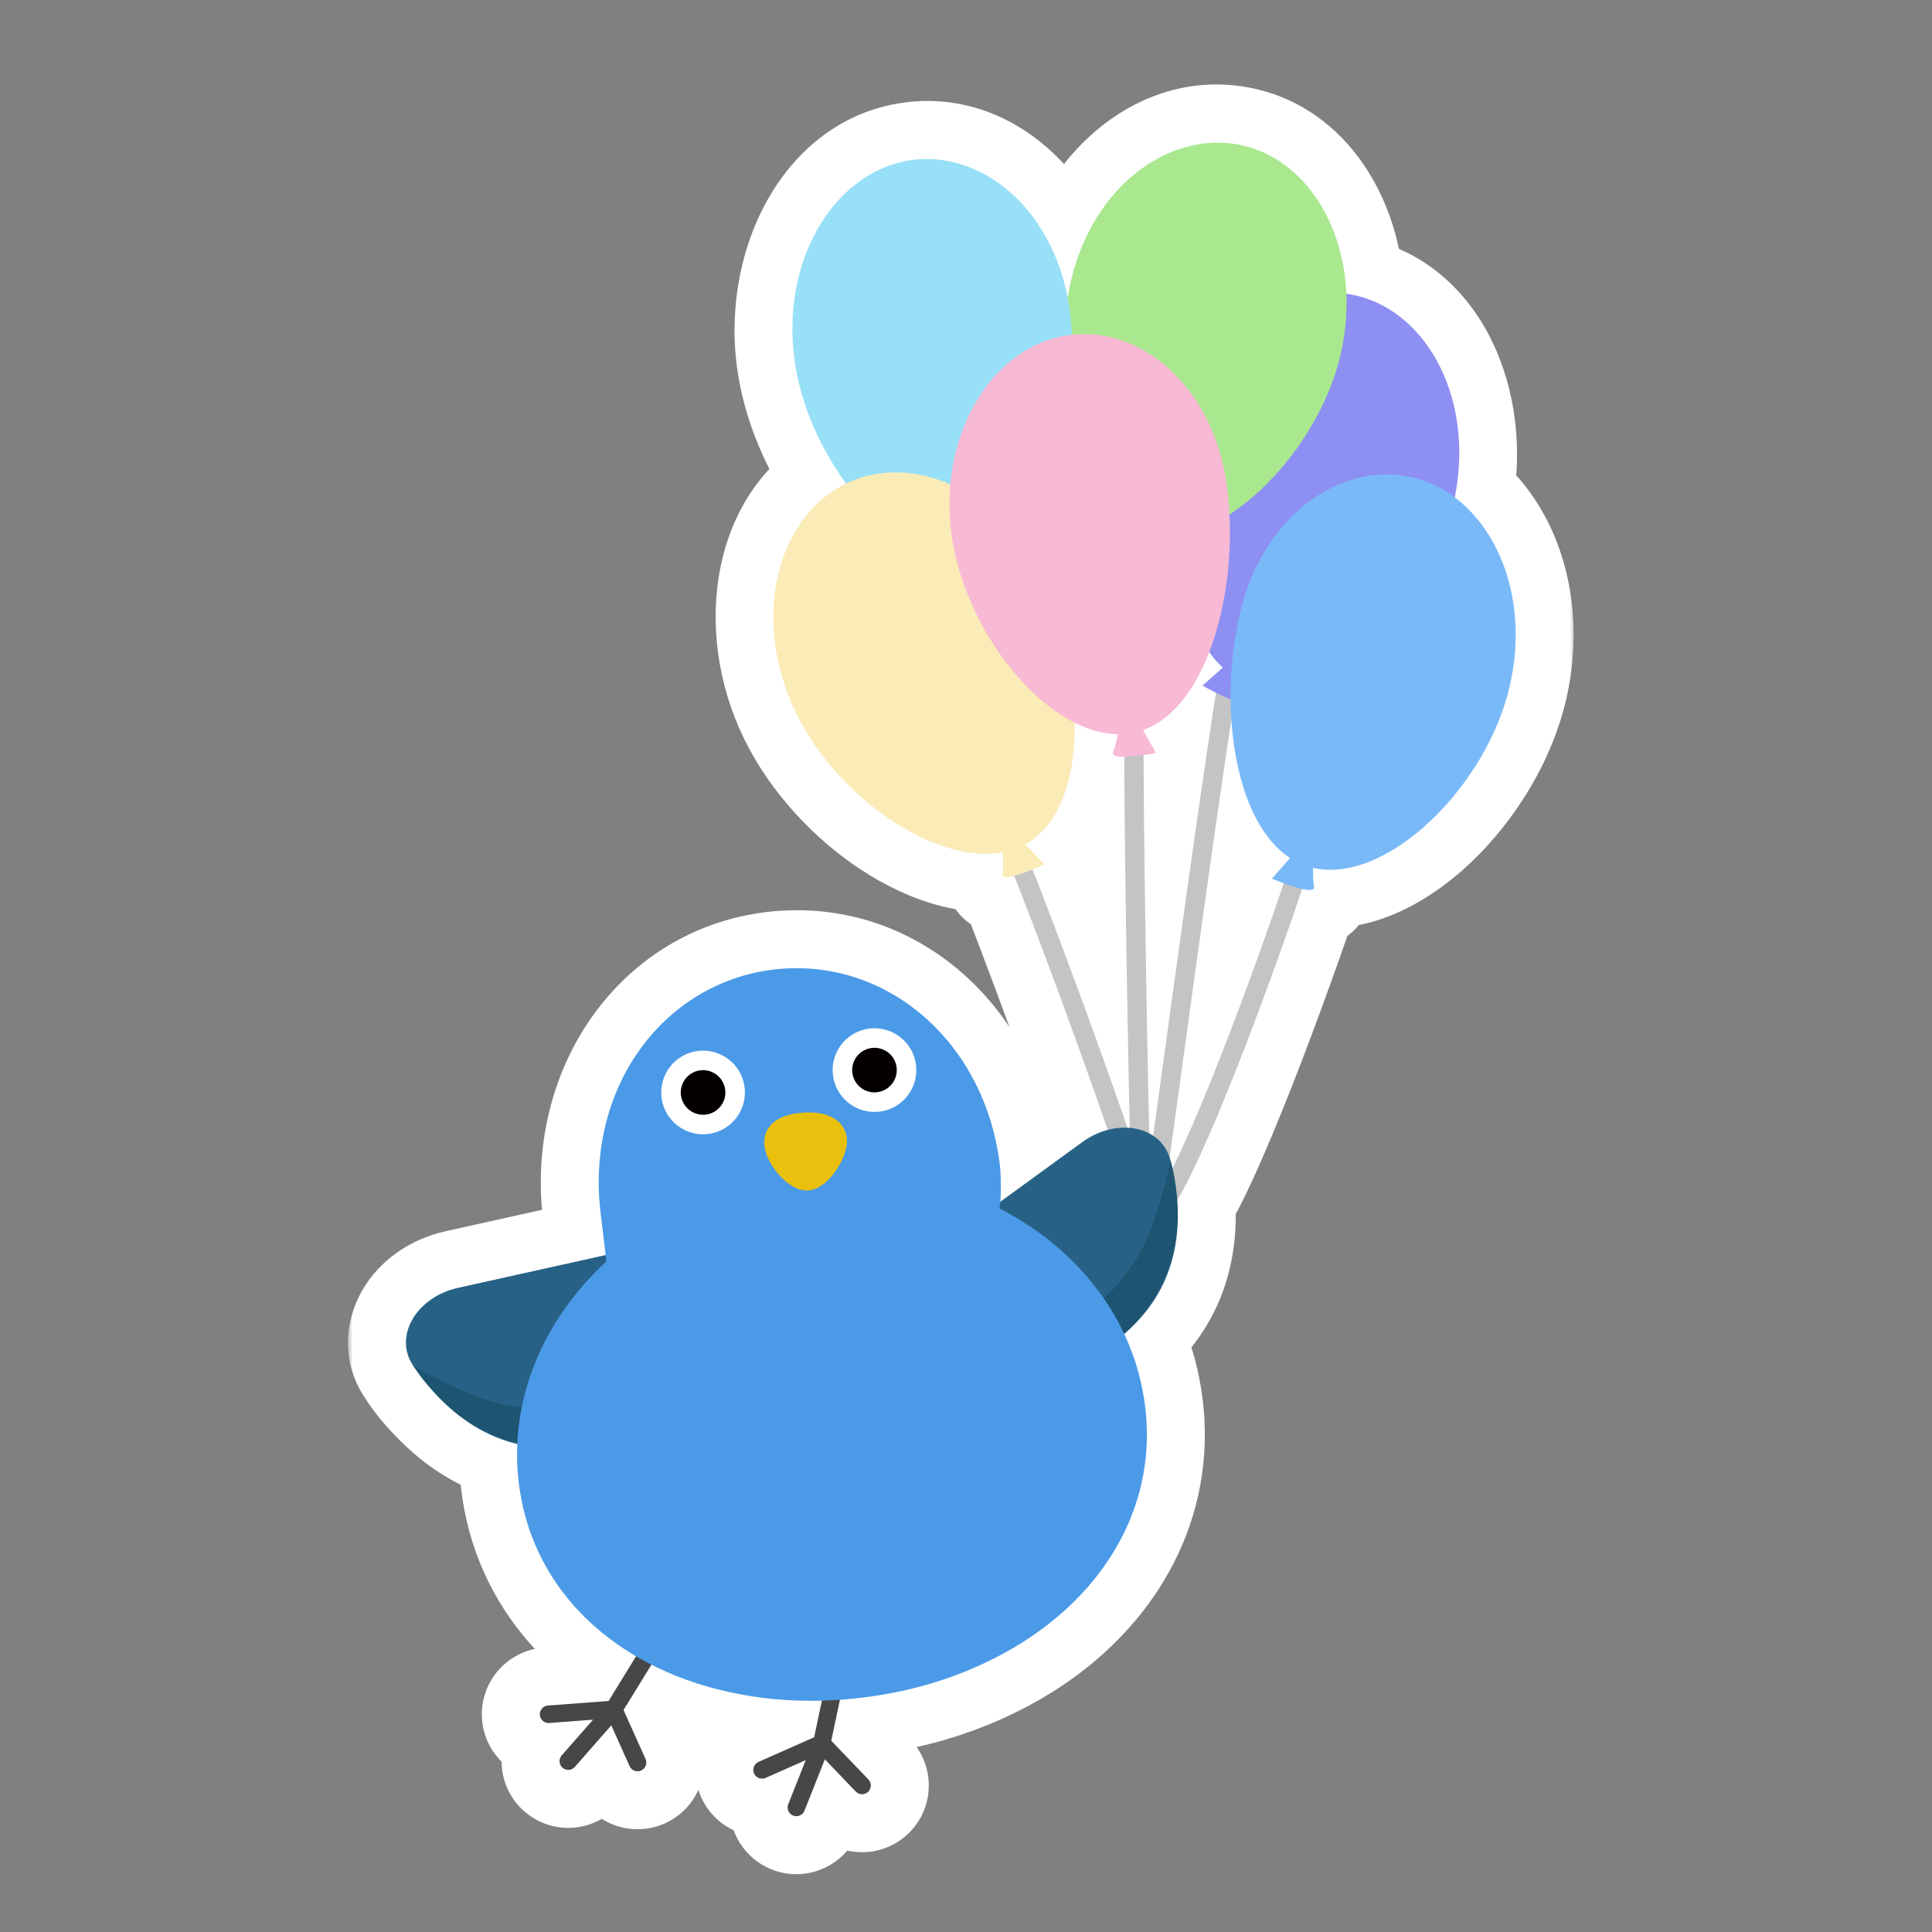 <svg width="200" height="200" viewBox="0 0 200 200" fill="none" xmlns="http://www.w3.org/2000/svg">
<rect x="0" y="0" width="200" height="200" fill="#808080" stroke="none"/>
<mask id="path-1-outside-1_1062_15766" maskUnits="userSpaceOnUse" x="36.022" y="7.765" width="127" height="187" fill="black">
<rect fill="white" x="36.022" y="7.765" width="127" height="187"/>
<path d="M110.525 30.798C112.373 19.49 121.048 13.307 128.66 15.059C134.703 16.45 139.047 22.671 139.379 30.402C139.696 30.448 140.013 30.506 140.327 30.578C147.769 32.291 152.634 41.329 150.602 51.491C155.534 55.198 158.186 62.788 156.292 71.016C153.888 81.46 143.542 91.591 135.93 89.839C135.928 89.838 135.926 89.838 135.924 89.837C135.924 90.7 135.948 91.442 136.021 91.795C136.1 92.185 135.563 92.194 134.807 92.027C133.205 96.746 130.699 103.79 128.136 110.305C126.801 113.697 125.449 116.957 124.198 119.673C123.381 121.445 122.59 123.019 121.866 124.257C121.88 124.456 121.891 124.661 121.9 124.873C121.902 124.919 121.906 124.964 121.908 125.01C121.914 125.089 121.912 125.173 121.915 125.261C121.92 125.424 121.921 125.593 121.926 125.765C121.929 125.934 121.924 126.105 121.918 126.278C121.916 126.355 121.914 126.431 121.91 126.508C121.909 126.533 121.909 126.558 121.907 126.583C121.891 127.126 121.846 127.676 121.774 128.222C121.644 129.239 121.422 130.259 121.079 131.271C120.767 132.206 120.357 133.13 119.82 134.029C119.156 135.168 118.3 136.271 117.216 137.311C117.209 137.317 117.201 137.323 117.194 137.33C116.933 137.601 116.664 137.86 116.388 138.108C117.228 139.902 117.859 141.804 118.251 143.793C118.367 144.371 118.464 144.956 118.537 145.547C118.602 146.067 118.646 146.591 118.681 147.099C118.682 147.143 118.684 147.182 118.689 147.222C118.956 152.117 117.702 156.673 115.274 160.657C112.264 165.607 107.443 169.665 101.472 172.367C100.207 172.949 98.885 173.461 97.52 173.914C95.643 174.535 93.681 175.027 91.648 175.383C91.241 175.457 90.828 175.525 90.415 175.584C90.069 175.631 89.718 175.678 89.367 175.722C89.017 175.765 88.669 175.805 88.322 175.844C87.863 175.89 87.405 175.926 86.95 175.958L86.051 180.199L89.896 184.208C90.241 184.569 90.229 185.143 89.868 185.488C89.508 185.834 88.934 185.821 88.588 185.461L85.388 182.124L83.281 187.441C83.096 187.906 82.569 188.133 82.105 187.949C81.641 187.765 81.413 187.239 81.597 186.774L83.409 182.204L79.252 184.047L79.165 184.08C78.73 184.222 78.248 184.015 78.058 183.587C77.856 183.13 78.062 182.595 78.519 182.393L84.278 179.84L85.08 176.047C83.773 176.081 82.482 176.058 81.215 175.976C79.786 175.881 78.38 175.711 77.012 175.464C73.557 174.857 70.326 173.798 67.432 172.328L64.549 177.02L66.825 182.086C67.029 182.542 66.825 183.077 66.369 183.281C65.914 183.486 65.379 183.283 65.174 182.828L63.279 178.61L59.508 182.911C59.179 183.287 58.606 183.324 58.231 182.995C57.855 182.666 57.819 182.094 58.148 181.718L61.387 178.022L56.853 178.362L56.76 178.364C56.302 178.352 55.918 177.994 55.883 177.526C55.846 177.029 56.219 176.594 56.717 176.557L62.999 176.086L65.842 171.459C63.895 170.316 62.124 168.973 60.571 167.445C60.57 167.444 60.57 167.442 60.567 167.442C57.228 164.157 54.889 160.015 53.963 155.169C53.959 155.138 53.951 155.098 53.943 155.064C53.854 154.578 53.777 154.087 53.715 153.586C53.643 153.003 53.59 152.42 53.559 151.844C53.517 151.053 53.515 150.265 53.549 149.483C50.941 148.868 48.735 147.587 46.9 146.031C46.828 145.972 46.759 145.911 46.69 145.851C46.341 145.547 46.006 145.234 45.685 144.914C43.931 143.188 43.049 141.818 42.842 141.479C42.823 141.451 42.803 141.423 42.783 141.396C40.714 138.372 43.061 134.286 47.417 133.317L62.694 129.925C62.566 128.848 62.315 126.723 62.187 125.69C60.566 112.654 68.612 101.791 80.02 100.376C80.414 100.327 80.809 100.286 81.203 100.27C92.146 99.561 101.943 107.983 103.503 120.566C103.631 121.594 103.631 123.409 103.553 124.402L112.038 118.231C112.88 117.619 113.777 117.202 114.669 116.966C113.996 115.003 113.237 112.837 112.431 110.58C109.99 103.75 107.134 96.097 104.991 90.663C104.249 90.852 103.72 90.858 103.785 90.469C103.852 90.076 103.844 89.211 103.805 88.234C96.578 89.584 86.014 82.062 82.034 73.016C77.791 63.368 80.69 53.373 87.587 50.053C84.819 46.28 82.772 41.583 82.21 36.981C80.91 26.343 86.784 17.493 94.537 16.545C101.519 15.692 108.685 21.328 110.522 30.812C110.523 30.807 110.524 30.802 110.525 30.798ZM127.469 74.497C126.25 82.486 124.774 93.025 123.469 102.482C122.532 109.268 121.68 115.503 121.079 119.828C121.108 119.919 121.136 120.011 121.159 120.106L121.167 120.101L121.168 120.108V120.109C121.169 120.103 121.171 120.1 121.171 120.1C121.171 120.1 121.265 120.381 121.389 120.909C121.706 120.271 122.039 119.578 122.381 118.836C123.61 116.168 124.948 112.947 126.276 109.572C128.815 103.118 131.3 96.132 132.895 91.437C132.446 91.272 132.019 91.102 131.669 90.953L133.55 88.822C129.808 86.391 127.873 80.622 127.469 74.497ZM125.175 67.506C123.672 71.406 121.386 74.484 118.328 75.573L119.661 77.952C119.293 78.023 118.846 78.097 118.38 78.163C118.416 88.434 118.716 106.661 118.971 117.331C119.109 117.404 119.245 117.48 119.374 117.566C119.945 113.429 120.684 108.03 121.488 102.208C122.932 91.742 124.591 79.929 125.877 71.714C125.369 71.46 124.876 71.195 124.489 70.972L126.578 69.112C126.07 68.642 125.603 68.104 125.175 67.506ZM111.254 74.812C111.31 80.382 109.835 85.371 106.145 87.406L108.105 89.481C107.757 89.644 107.331 89.829 106.883 90.011C109.033 95.467 111.882 103.099 114.315 109.906C115.181 112.331 115.993 114.655 116.705 116.74C116.789 116.744 116.873 116.748 116.956 116.755C116.704 106.016 116.418 88.418 116.38 78.34C115.599 78.345 115.07 78.223 115.232 77.856C115.375 77.531 115.552 76.828 115.731 76.001C114.255 75.984 112.743 75.558 111.254 74.812Z"/>
</mask>
<path d="M110.525 30.798C112.373 19.49 121.048 13.307 128.66 15.059C134.703 16.45 139.047 22.671 139.379 30.402C139.696 30.448 140.013 30.506 140.327 30.578C147.769 32.291 152.634 41.329 150.602 51.491C155.534 55.198 158.186 62.788 156.292 71.016C153.888 81.46 143.542 91.591 135.93 89.839C135.928 89.838 135.926 89.838 135.924 89.837C135.924 90.7 135.948 91.442 136.021 91.795C136.1 92.185 135.563 92.194 134.807 92.027C133.205 96.746 130.699 103.79 128.136 110.305C126.801 113.697 125.449 116.957 124.198 119.673C123.381 121.445 122.59 123.019 121.866 124.257C121.88 124.456 121.891 124.661 121.9 124.873C121.902 124.919 121.906 124.964 121.908 125.01C121.914 125.089 121.912 125.173 121.915 125.261C121.92 125.424 121.921 125.593 121.926 125.765C121.929 125.934 121.924 126.105 121.918 126.278C121.916 126.355 121.914 126.431 121.91 126.508C121.909 126.533 121.909 126.558 121.907 126.583C121.891 127.126 121.846 127.676 121.774 128.222C121.644 129.239 121.422 130.259 121.079 131.271C120.767 132.206 120.357 133.13 119.82 134.029C119.156 135.168 118.3 136.271 117.216 137.311C117.209 137.317 117.201 137.323 117.194 137.33C116.933 137.601 116.664 137.86 116.388 138.108C117.228 139.902 117.859 141.804 118.251 143.793C118.367 144.371 118.464 144.956 118.537 145.547C118.602 146.067 118.646 146.591 118.681 147.099C118.682 147.143 118.684 147.182 118.689 147.222C118.956 152.117 117.702 156.673 115.274 160.657C112.264 165.607 107.443 169.665 101.472 172.367C100.207 172.949 98.885 173.461 97.52 173.914C95.643 174.535 93.681 175.027 91.648 175.383C91.241 175.457 90.828 175.525 90.415 175.584C90.069 175.631 89.718 175.678 89.367 175.722C89.017 175.765 88.669 175.805 88.322 175.844C87.863 175.89 87.405 175.926 86.95 175.958L86.051 180.199L89.896 184.208C90.241 184.569 90.229 185.143 89.868 185.488C89.508 185.834 88.934 185.821 88.588 185.461L85.388 182.124L83.281 187.441C83.096 187.906 82.569 188.133 82.105 187.949C81.641 187.765 81.413 187.239 81.597 186.774L83.409 182.204L79.252 184.047L79.165 184.08C78.73 184.222 78.248 184.015 78.058 183.587C77.856 183.13 78.062 182.595 78.519 182.393L84.278 179.84L85.08 176.047C83.773 176.081 82.482 176.058 81.215 175.976C79.786 175.881 78.38 175.711 77.012 175.464C73.557 174.857 70.326 173.798 67.432 172.328L64.549 177.02L66.825 182.086C67.029 182.542 66.825 183.077 66.369 183.281C65.914 183.486 65.379 183.283 65.174 182.828L63.279 178.61L59.508 182.911C59.179 183.287 58.606 183.324 58.231 182.995C57.855 182.666 57.819 182.094 58.148 181.718L61.387 178.022L56.853 178.362L56.76 178.364C56.302 178.352 55.918 177.994 55.883 177.526C55.846 177.029 56.219 176.594 56.717 176.557L62.999 176.086L65.842 171.459C63.895 170.316 62.124 168.973 60.571 167.445C60.57 167.444 60.57 167.442 60.567 167.442C57.228 164.157 54.889 160.015 53.963 155.169C53.959 155.138 53.951 155.098 53.943 155.064C53.854 154.578 53.777 154.087 53.715 153.586C53.643 153.003 53.59 152.42 53.559 151.844C53.517 151.053 53.515 150.265 53.549 149.483C50.941 148.868 48.735 147.587 46.9 146.031C46.828 145.972 46.759 145.911 46.69 145.851C46.341 145.547 46.006 145.234 45.685 144.914C43.931 143.188 43.049 141.818 42.842 141.479C42.823 141.451 42.803 141.423 42.783 141.396C40.714 138.372 43.061 134.286 47.417 133.317L62.694 129.925C62.566 128.848 62.315 126.723 62.187 125.69C60.566 112.654 68.612 101.791 80.02 100.376C80.414 100.327 80.809 100.286 81.203 100.27C92.146 99.561 101.943 107.983 103.503 120.566C103.631 121.594 103.631 123.409 103.553 124.402L112.038 118.231C112.88 117.619 113.777 117.202 114.669 116.966C113.996 115.003 113.237 112.837 112.431 110.58C109.99 103.75 107.134 96.097 104.991 90.663C104.249 90.852 103.72 90.858 103.785 90.469C103.852 90.076 103.844 89.211 103.805 88.234C96.578 89.584 86.014 82.062 82.034 73.016C77.791 63.368 80.69 53.373 87.587 50.053C84.819 46.28 82.772 41.583 82.21 36.981C80.91 26.343 86.784 17.493 94.537 16.545C101.519 15.692 108.685 21.328 110.522 30.812C110.523 30.807 110.524 30.802 110.525 30.798ZM127.469 74.497C126.25 82.486 124.774 93.025 123.469 102.482C122.532 109.268 121.68 115.503 121.079 119.828C121.108 119.919 121.136 120.011 121.159 120.106L121.167 120.101L121.168 120.108V120.109C121.169 120.103 121.171 120.1 121.171 120.1C121.171 120.1 121.265 120.381 121.389 120.909C121.706 120.271 122.039 119.578 122.381 118.836C123.61 116.168 124.948 112.947 126.276 109.572C128.815 103.118 131.3 96.132 132.895 91.437C132.446 91.272 132.019 91.102 131.669 90.953L133.55 88.822C129.808 86.391 127.873 80.622 127.469 74.497ZM125.175 67.506C123.672 71.406 121.386 74.484 118.328 75.573L119.661 77.952C119.293 78.023 118.846 78.097 118.38 78.163C118.416 88.434 118.716 106.661 118.971 117.331C119.109 117.404 119.245 117.48 119.374 117.566C119.945 113.429 120.684 108.03 121.488 102.208C122.932 91.742 124.591 79.929 125.877 71.714C125.369 71.46 124.876 71.195 124.489 70.972L126.578 69.112C126.07 68.642 125.603 68.104 125.175 67.506ZM111.254 74.812C111.31 80.382 109.835 85.371 106.145 87.406L108.105 89.481C107.757 89.644 107.331 89.829 106.883 90.011C109.033 95.467 111.882 103.099 114.315 109.906C115.181 112.331 115.993 114.655 116.705 116.74C116.789 116.744 116.873 116.748 116.956 116.755C116.704 106.016 116.418 88.418 116.38 78.34C115.599 78.345 115.07 78.223 115.232 77.856C115.375 77.531 115.552 76.828 115.731 76.001C114.255 75.984 112.743 75.558 111.254 74.812Z" fill="#040000"/>
<path d="M110.525 30.798L116.415 31.939C116.426 31.882 116.437 31.824 116.446 31.766L110.525 30.798ZM128.66 15.059L130.006 9.212L130.006 9.212L128.66 15.059ZM139.379 30.402L133.385 30.66C133.508 33.544 135.67 35.932 138.528 36.342L139.379 30.402ZM140.327 30.578L141.674 24.731L141.673 24.731L140.327 30.578ZM150.602 51.491L144.718 50.315C144.266 52.578 145.152 54.901 146.997 56.288L150.602 51.491ZM156.292 71.016L162.139 72.362L162.139 72.361L156.292 71.016ZM135.93 89.839L134.584 95.686L134.584 95.686L135.93 89.839ZM135.924 89.837L137.41 84.024C135.615 83.565 133.708 83.961 132.245 85.097C130.781 86.234 129.925 87.982 129.924 89.835L135.924 89.837ZM136.021 91.795L141.9 90.598L141.899 90.591L136.021 91.795ZM134.807 92.027L136.098 86.168C133.111 85.51 130.108 87.203 129.125 90.099L134.807 92.027ZM128.136 110.305L133.72 112.501L133.72 112.501L128.136 110.305ZM124.198 119.673L129.647 122.183L129.647 122.183L124.198 119.673ZM121.866 124.257L116.687 121.229C116.081 122.265 115.8 123.46 115.88 124.658L121.866 124.257ZM121.9 124.873L115.905 125.129C115.906 125.142 115.906 125.156 115.907 125.17L121.9 124.873ZM121.908 125.01L115.914 125.268C115.917 125.329 115.92 125.389 115.925 125.45L121.908 125.01ZM121.915 125.261L127.913 125.104C127.913 125.091 127.913 125.078 127.912 125.065L121.915 125.261ZM121.926 125.765L127.925 125.649C127.924 125.627 127.924 125.604 127.923 125.581L121.926 125.765ZM121.918 126.278L115.922 126.072C115.921 126.085 115.921 126.097 115.921 126.11L121.918 126.278ZM121.91 126.508L127.904 126.786L127.905 126.773L121.91 126.508ZM121.907 126.583L115.915 126.29C115.913 126.326 115.911 126.362 115.91 126.398L121.907 126.583ZM121.774 128.222L115.826 127.431C115.825 127.441 115.823 127.451 115.822 127.46L121.774 128.222ZM121.079 131.271L115.397 129.344C115.394 129.353 115.391 129.361 115.388 129.37L121.079 131.271ZM119.82 134.029L114.668 130.953C114.657 130.972 114.646 130.991 114.635 131.01L119.82 134.029ZM117.216 137.311L113.064 132.979C113.057 132.986 113.051 132.992 113.044 132.999L117.216 137.311ZM117.194 137.33L113.03 133.01C112.974 133.064 112.919 133.119 112.865 133.175L117.194 137.33ZM116.388 138.108L112.387 133.636C110.414 135.402 109.831 138.252 110.954 140.651L116.388 138.108ZM118.251 143.793L112.364 144.953C112.366 144.959 112.367 144.965 112.368 144.971L118.251 143.793ZM118.537 145.547L124.492 144.809L124.492 144.809L118.537 145.547ZM118.681 147.099L124.678 146.902C124.675 146.83 124.672 146.758 124.667 146.687L118.681 147.099ZM118.689 147.222L124.68 146.895C124.672 146.758 124.66 146.621 124.643 146.484L118.689 147.222ZM115.274 160.657L110.15 157.535L110.147 157.54L115.274 160.657ZM101.472 172.367L98.998 166.901C98.988 166.906 98.977 166.91 98.967 166.915L101.472 172.367ZM97.52 173.914L99.405 179.61L99.412 179.608L97.52 173.914ZM91.648 175.383L90.612 169.473C90.597 169.476 90.582 169.478 90.568 169.481L91.648 175.383ZM90.415 175.584L91.221 181.53C91.237 181.528 91.252 181.525 91.267 181.523L90.415 175.584ZM89.367 175.722L90.106 181.676L90.106 181.676L89.367 175.722ZM88.322 175.844L88.924 181.814C88.947 181.811 88.969 181.809 88.992 181.806L88.322 175.844ZM86.95 175.958L86.534 169.972C83.861 170.158 81.635 172.093 81.08 174.715L86.95 175.958ZM86.051 180.199L80.181 178.956C79.77 180.899 80.346 182.919 81.721 184.352L86.051 180.199ZM89.896 184.208L94.229 180.058L94.226 180.055L89.896 184.208ZM89.868 185.488L94.018 189.822L94.022 189.818L89.868 185.488ZM88.588 185.461L84.258 189.614L84.259 189.615L88.588 185.461ZM85.388 182.124L89.718 177.971C88.305 176.497 86.238 175.843 84.234 176.236C82.229 176.629 80.563 178.015 79.81 179.913L85.388 182.124ZM83.281 187.441L88.858 189.654L88.858 189.652L83.281 187.441ZM82.105 187.949L79.891 193.526L79.894 193.527L82.105 187.949ZM81.597 186.774L76.019 184.563L76.018 184.567L81.597 186.774ZM83.409 182.204L88.987 184.416C89.885 182.151 89.324 179.567 87.567 177.878C85.81 176.189 83.206 175.731 80.978 176.719L83.409 182.204ZM79.252 184.047L81.393 189.652C81.491 189.615 81.588 189.575 81.684 189.532L79.252 184.047ZM79.165 184.08L81.026 189.784C81.121 189.753 81.214 189.72 81.306 189.685L79.165 184.08ZM78.058 183.587L72.572 186.017L72.574 186.021L78.058 183.587ZM78.519 182.393L76.087 176.907L76.087 176.908L78.519 182.393ZM84.278 179.84L86.709 185.325C88.47 184.545 89.749 182.966 90.148 181.082L84.278 179.84ZM85.08 176.047L90.95 177.289C91.331 175.492 90.867 173.62 89.691 172.208C88.516 170.796 86.759 170.001 84.922 170.049L85.08 176.047ZM81.215 175.976L80.817 181.962L80.824 181.963L81.215 175.976ZM77.012 175.464L78.077 169.559C78.068 169.558 78.058 169.556 78.049 169.554L77.012 175.464ZM67.432 172.328L70.149 166.979C67.363 165.563 63.956 166.524 62.32 169.187L67.432 172.328ZM64.549 177.02L59.437 173.878C58.398 175.57 58.262 177.666 59.076 179.478L64.549 177.02ZM66.825 182.086L72.299 179.63L72.298 179.628L66.825 182.086ZM66.369 183.281L68.825 188.756L68.829 188.754L66.369 183.281ZM65.174 182.828L59.701 185.287L59.703 185.292L65.174 182.828ZM63.279 178.61L68.753 176.152C67.916 174.289 66.189 172.98 64.169 172.677C62.15 172.374 60.115 173.119 58.768 174.654L63.279 178.61ZM59.508 182.911L64.017 186.869L64.019 186.867L59.508 182.911ZM58.231 182.995L54.273 187.505L54.277 187.509L58.231 182.995ZM58.148 181.718L53.635 177.763L53.635 177.764L58.148 181.718ZM61.387 178.022L65.899 181.976C67.505 180.143 67.844 177.521 66.755 175.341C65.666 173.161 63.367 171.856 60.937 172.038L61.387 178.022ZM56.853 178.362L56.979 184.361C57.087 184.359 57.195 184.354 57.303 184.346L56.853 178.362ZM56.76 178.364L56.599 184.362C56.695 184.365 56.791 184.365 56.886 184.363L56.76 178.364ZM55.883 177.526L49.9 177.97L49.9 177.975L55.883 177.526ZM56.717 176.557L56.269 170.573L56.266 170.574L56.717 176.557ZM62.999 176.086L63.448 182.069C65.368 181.925 67.103 180.868 68.112 179.227L62.999 176.086ZM65.842 171.459L70.954 174.6C71.798 173.226 72.054 171.571 71.663 170.006C71.273 168.442 70.27 167.101 68.879 166.285L65.842 171.459ZM60.571 167.445L54.737 168.849C55 169.94 55.563 170.936 56.364 171.723L60.571 167.445ZM60.567 167.442L56.358 171.719C57.591 172.933 59.289 173.555 61.015 173.426L60.567 167.442ZM53.963 155.169L48.009 155.907C48.025 156.037 48.045 156.166 48.07 156.294L53.963 155.169ZM53.943 155.064L48.039 156.136C48.059 156.243 48.081 156.349 48.106 156.454L53.943 155.064ZM53.715 153.586L47.761 154.324L47.761 154.324L53.715 153.586ZM53.559 151.844L47.567 152.16L47.568 152.171L53.559 151.844ZM53.549 149.483L59.543 149.744C59.669 146.866 57.731 144.305 54.927 143.644L53.549 149.483ZM46.9 146.031L50.779 141.454C50.772 141.448 50.764 141.442 50.757 141.436L46.9 146.031ZM46.69 145.851L50.638 141.332L50.634 141.329L46.69 145.851ZM45.685 144.914L49.922 140.666C49.913 140.657 49.903 140.647 49.894 140.638L45.685 144.914ZM42.842 141.479L47.963 138.353C47.904 138.256 47.843 138.161 47.779 138.068L42.842 141.479ZM42.783 141.396L37.832 144.784L37.835 144.788L42.783 141.396ZM47.417 133.317L46.116 127.46L46.115 127.461L47.417 133.317ZM62.694 129.925L63.994 135.782C67.002 135.114 69.015 132.277 68.652 129.218L62.694 129.925ZM62.187 125.69L68.141 124.951L68.141 124.949L62.187 125.69ZM80.02 100.376L79.281 94.422L79.281 94.422L80.02 100.376ZM81.203 100.27L81.46 106.264C81.504 106.262 81.547 106.26 81.591 106.257L81.203 100.27ZM103.503 120.566L109.458 119.827L109.458 119.827L103.503 120.566ZM103.553 124.402L97.571 123.935C97.389 126.269 98.581 128.496 100.624 129.639C102.668 130.782 105.189 130.632 107.082 129.255L103.553 124.402ZM112.038 118.231L108.511 113.377L108.509 113.378L112.038 118.231ZM114.669 116.966L116.203 122.767C117.814 122.341 119.175 121.264 119.961 119.794C120.746 118.325 120.885 116.595 120.344 115.019L114.669 116.966ZM112.431 110.58L118.081 108.561L118.081 108.561L112.431 110.58ZM104.991 90.663L110.573 88.462C109.466 85.653 106.443 84.105 103.516 84.847L104.991 90.663ZM103.785 90.469L97.871 89.461L97.869 89.471L103.785 90.469ZM103.805 88.234L109.8 87.996C109.731 86.255 108.909 84.629 107.546 83.543C106.184 82.456 104.416 82.016 102.703 82.335L103.805 88.234ZM82.034 73.016L76.542 75.431L76.542 75.431L82.034 73.016ZM87.587 50.053L90.189 55.459C91.797 54.685 92.977 53.237 93.409 51.506C93.841 49.775 93.48 47.942 92.425 46.504L87.587 50.053ZM82.21 36.981L76.254 37.709L76.254 37.709L82.21 36.981ZM94.537 16.545L93.81 10.589L93.809 10.589L94.537 16.545ZM110.522 30.812L104.631 31.953C105.178 34.774 107.649 36.812 110.523 36.812C113.397 36.811 115.867 34.772 116.413 31.951L110.522 30.812ZM127.469 74.497L133.456 74.102C133.255 71.047 130.785 68.634 127.726 68.503C124.666 68.372 121.999 70.565 121.538 73.592L127.469 74.497ZM123.469 102.482L117.525 101.661L117.525 101.661L123.469 102.482ZM121.079 119.828L115.136 119.003C115.013 119.891 115.09 120.795 115.362 121.649L121.079 119.828ZM121.159 120.106L115.34 121.568C115.808 123.429 117.137 124.954 118.917 125.671C120.697 126.388 122.712 126.21 124.339 125.194L121.159 120.106ZM121.167 120.101L127.121 119.356C126.867 117.324 125.594 115.562 123.744 114.682C121.895 113.803 119.724 113.927 117.987 115.013L121.167 120.101ZM121.168 120.108H127.168C127.168 119.86 127.153 119.611 127.122 119.364L121.168 120.108ZM121.168 120.109H115.168C115.168 123.2 117.515 125.785 120.591 126.082C123.667 126.379 126.466 124.291 127.057 121.258L121.168 120.109ZM121.171 120.1L126.86 118.193C126.086 115.883 123.991 114.27 121.56 114.112C119.129 113.954 116.844 115.282 115.777 117.472L121.171 120.1ZM121.389 120.909L115.546 122.275C116.122 124.739 118.182 126.577 120.695 126.869C123.209 127.162 125.635 125.846 126.762 123.58L121.389 120.909ZM122.381 118.836L127.831 121.346L127.831 121.346L122.381 118.836ZM126.276 109.572L131.859 111.769L131.859 111.769L126.276 109.572ZM132.895 91.437L138.576 93.366C139.623 90.284 138.021 86.929 134.966 85.806L132.895 91.437ZM131.669 90.953L127.171 86.983C125.896 88.428 125.392 90.397 125.817 92.277C126.242 94.157 127.544 95.718 129.318 96.473L131.669 90.953ZM133.55 88.822L138.048 92.793C139.203 91.485 139.731 89.739 139.495 88.01C139.259 86.282 138.282 84.742 136.819 83.791L133.55 88.822ZM125.175 67.506L130.054 64.014C128.77 62.22 126.605 61.275 124.417 61.554C122.229 61.833 120.37 63.29 119.576 65.348L125.175 67.506ZM118.328 75.573L116.315 69.921C114.65 70.514 113.331 71.811 112.711 73.466C112.09 75.12 112.23 76.965 113.094 78.506L118.328 75.573ZM119.661 77.952L120.794 83.844C122.687 83.48 124.29 82.229 125.102 80.481C125.915 78.733 125.838 76.701 124.896 75.019L119.661 77.952ZM118.38 78.163L117.539 72.222C114.572 72.642 112.37 75.188 112.38 78.184L118.38 78.163ZM118.971 117.331L112.973 117.474C113.025 119.652 114.253 121.631 116.182 122.644L118.971 117.331ZM119.374 117.566L116.061 122.568C117.781 123.707 119.965 123.883 121.845 123.033C123.724 122.184 125.036 120.429 125.318 118.386L119.374 117.566ZM121.488 102.208L115.544 101.388L115.544 101.388L121.488 102.208ZM125.877 71.714L131.805 72.642C132.209 70.058 130.894 67.51 128.554 66.344L125.877 71.714ZM124.489 70.972L120.5 66.489C119.06 67.77 118.323 69.665 118.52 71.583C118.716 73.501 119.822 75.207 121.492 76.17L124.489 70.972ZM126.578 69.112L130.567 73.595C131.831 72.47 132.562 70.863 132.578 69.17C132.594 67.477 131.895 65.856 130.652 64.707L126.578 69.112ZM111.254 74.812L113.945 69.449C112.075 68.511 109.852 68.614 108.078 69.721C106.303 70.829 105.233 72.78 105.254 74.872L111.254 74.812ZM106.145 87.406L103.247 82.152C101.622 83.049 100.503 84.647 100.217 86.48C99.93 88.314 100.508 90.177 101.783 91.526L106.145 87.406ZM108.105 89.481L110.639 94.92C112.386 94.106 113.636 92.501 113.998 90.608C114.36 88.715 113.79 86.763 112.467 85.362L108.105 89.481ZM106.883 90.011L104.627 84.451C101.579 85.688 100.095 89.149 101.301 92.21L106.883 90.011ZM114.315 109.906L119.965 107.887L119.965 107.887L114.315 109.906ZM116.705 116.74L111.028 118.681C111.825 121.013 113.968 122.621 116.43 122.734L116.705 116.74ZM116.956 116.755L116.434 122.732C118.134 122.881 119.817 122.298 121.062 121.13C122.306 119.963 122.995 118.32 122.955 116.614L116.956 116.755ZM116.38 78.34L122.38 78.317C122.374 76.724 121.734 75.198 120.602 74.077C119.47 72.955 117.938 72.331 116.345 72.34L116.38 78.34ZM115.232 77.856L120.723 80.275L120.723 80.274L115.232 77.856ZM115.731 76.001L121.595 77.272C121.976 75.51 121.546 73.671 120.423 72.261C119.3 70.852 117.603 70.022 115.801 70.001L115.731 76.001ZM110.525 30.798L116.446 31.766C117.921 22.744 124.104 20.167 127.315 20.906L128.66 15.059L130.006 9.212C117.993 6.447 106.826 16.235 104.603 29.83L110.525 30.798ZM128.66 15.059L127.314 20.906C129.95 21.512 133.13 24.736 133.385 30.66L139.379 30.402L145.374 30.145C144.964 20.607 139.457 11.387 130.006 9.212L128.66 15.059ZM139.379 30.402L138.528 36.342C138.692 36.365 138.843 36.393 138.982 36.425L140.327 30.578L141.673 24.731C141.184 24.618 140.701 24.531 140.23 24.463L139.379 30.402ZM140.327 30.578L138.981 36.425C142.176 37.161 146.357 42.121 144.718 50.315L150.602 51.491L156.485 52.668C158.911 40.537 153.361 27.422 141.674 24.731L140.327 30.578ZM150.602 51.491L146.997 56.288C149.657 58.287 151.922 63.254 150.445 69.67L156.292 71.016L162.139 72.361C164.45 62.321 161.412 52.11 154.207 46.695L150.602 51.491ZM156.292 71.016L150.445 69.67C149.541 73.598 147.034 77.726 143.948 80.635C140.606 83.786 138.12 84.186 137.275 83.992L135.93 89.839L134.584 95.686C141.352 97.243 147.844 93.454 152.18 89.366C156.772 85.037 160.639 78.878 162.139 72.362L156.292 71.016ZM135.93 89.839L137.276 83.992C137.413 84.023 137.531 84.056 137.622 84.083C137.714 84.11 137.792 84.135 137.849 84.154C137.906 84.174 137.952 84.19 137.981 84.201C138.009 84.211 138.031 84.219 138.033 84.22C138.039 84.222 138.031 84.219 138.031 84.219C138.027 84.218 138.019 84.215 138.009 84.211C137.991 84.204 137.954 84.191 137.908 84.174C137.861 84.158 137.795 84.136 137.716 84.111C137.636 84.086 137.533 84.055 137.41 84.024L135.924 89.837L134.438 95.65C134.316 95.619 134.213 95.588 134.134 95.564C134.055 95.539 133.989 95.517 133.943 95.501C133.897 95.484 133.861 95.471 133.843 95.465C133.828 95.459 133.811 95.452 133.821 95.456C133.824 95.457 133.846 95.466 133.874 95.476C133.904 95.487 133.95 95.503 134.008 95.523C134.066 95.542 134.144 95.568 134.236 95.595C134.328 95.622 134.446 95.654 134.584 95.686L135.93 89.839ZM135.924 89.837L129.924 89.835C129.924 90.529 129.924 91.93 130.143 92.999L136.021 91.795L141.899 90.591C141.923 90.709 141.935 90.795 141.941 90.835C141.944 90.858 141.946 90.874 141.947 90.884C141.948 90.894 141.949 90.9 141.949 90.9C141.949 90.9 141.948 90.896 141.948 90.889C141.947 90.881 141.946 90.87 141.945 90.856C141.944 90.827 141.941 90.788 141.939 90.738C141.93 90.526 141.924 90.224 141.924 89.839L135.924 89.837ZM136.021 91.795L130.141 92.992C129.874 91.68 129.998 89.575 131.645 87.861C132.964 86.489 134.475 86.236 134.906 86.176C135.822 86.05 136.399 86.234 136.098 86.168L134.807 92.027L133.516 97.887C133.971 97.987 135.194 98.25 136.548 98.063C137.198 97.974 138.876 97.655 140.296 96.177C142.046 94.357 142.207 92.105 141.9 90.598L136.021 91.795ZM134.807 92.027L129.125 90.099C127.545 94.754 125.071 101.705 122.552 108.108L128.136 110.305L133.72 112.501C136.326 105.875 138.865 98.738 140.489 93.956L134.807 92.027ZM128.136 110.305L122.552 108.108C121.239 111.448 119.932 114.591 118.748 117.163L124.198 119.673L129.647 122.183C130.965 119.322 132.364 115.946 133.72 112.501L128.136 110.305ZM124.198 119.673L118.748 117.163C117.972 118.848 117.272 120.227 116.687 121.229L121.866 124.257L127.046 127.285C127.908 125.811 128.791 124.043 129.647 122.183L124.198 119.673ZM121.866 124.257L115.88 124.658C115.889 124.8 115.898 124.956 115.905 125.129L121.9 124.873L127.894 124.617C127.884 124.367 127.87 124.113 127.853 123.856L121.866 124.257ZM121.9 124.873L115.907 125.17C115.91 125.23 115.913 125.281 115.916 125.315C115.917 125.332 115.918 125.347 115.919 125.358C115.919 125.367 115.92 125.378 115.92 125.38C115.921 125.391 115.92 125.38 115.919 125.364C115.918 125.347 115.916 125.313 115.914 125.268L121.908 125.01L127.903 124.751C127.9 124.684 127.897 124.627 127.894 124.587C127.891 124.548 127.889 124.515 127.888 124.503C127.887 124.484 127.887 124.492 127.888 124.499C127.889 124.51 127.89 124.539 127.892 124.577L121.9 124.873ZM121.908 125.01L115.925 125.45C115.922 125.41 115.92 125.375 115.918 125.345C115.917 125.316 115.916 125.292 115.915 125.273C115.914 125.255 115.914 125.241 115.914 125.232C115.914 125.224 115.914 125.22 115.914 125.222C115.914 125.222 115.914 125.224 115.914 125.227C115.914 125.23 115.914 125.234 115.914 125.239C115.914 125.245 115.914 125.252 115.914 125.259C115.914 125.266 115.914 125.275 115.914 125.285C115.915 125.305 115.915 125.329 115.916 125.358C115.916 125.386 115.917 125.419 115.918 125.456L121.915 125.261L127.912 125.065C127.913 125.094 127.913 125.112 127.913 125.106C127.913 125.104 127.913 125.1 127.913 125.088C127.913 125.079 127.913 125.061 127.912 125.043C127.911 124.981 127.909 124.794 127.892 124.57L121.908 125.01ZM121.915 125.261L115.917 125.418C115.919 125.468 115.92 125.52 115.921 125.616C115.923 125.702 115.925 125.821 115.929 125.948L121.926 125.765L127.923 125.581C127.915 125.303 127.925 125.544 127.913 125.104L121.915 125.261ZM121.926 125.765L115.927 125.88C115.927 125.867 115.927 125.873 115.927 125.907C115.926 125.943 115.925 125.991 115.922 126.072L121.918 126.278L127.915 126.485C127.921 126.313 127.932 125.997 127.925 125.649L121.926 125.765ZM121.918 126.278L115.921 126.11C115.918 126.184 115.917 126.219 115.916 126.243L121.91 126.508L127.905 126.773C127.91 126.644 127.914 126.525 127.916 126.447L121.918 126.278ZM121.91 126.508L115.917 126.23C115.915 126.26 115.914 126.286 115.914 126.303C115.913 126.319 115.913 126.335 115.913 126.338C115.912 126.344 115.912 126.34 115.913 126.333C115.913 126.326 115.914 126.311 115.915 126.29L121.907 126.583L127.9 126.876C127.902 126.843 127.903 126.815 127.904 126.795C127.905 126.776 127.905 126.759 127.905 126.753C127.906 126.744 127.906 126.747 127.905 126.75C127.905 126.755 127.905 126.768 127.904 126.786L121.91 126.508ZM121.907 126.583L115.91 126.398C115.9 126.74 115.872 127.089 115.826 127.431L121.774 128.222L127.721 129.012C127.821 128.264 127.882 127.512 127.905 126.769L121.907 126.583ZM121.774 128.222L115.822 127.46C115.737 128.128 115.597 128.754 115.397 129.344L121.079 131.271L126.762 133.198C127.247 131.765 127.55 130.349 127.725 128.983L121.774 128.222ZM121.079 131.271L115.388 129.37C115.201 129.931 114.965 130.456 114.668 130.953L119.82 134.029L124.971 137.106C125.748 135.804 126.333 134.481 126.77 133.171L121.079 131.271ZM119.82 134.029L114.635 131.01C114.257 131.658 113.751 132.321 113.064 132.979L117.216 137.311L121.368 141.642C122.849 140.222 124.055 138.679 125.004 137.049L119.82 134.029ZM117.216 137.311L113.044 132.999C113.1 132.944 113.151 132.897 113.194 132.859C113.236 132.821 113.273 132.789 113.301 132.765C113.315 132.752 113.327 132.742 113.338 132.733C113.348 132.724 113.357 132.717 113.364 132.711C113.371 132.705 113.376 132.701 113.379 132.698C113.382 132.696 113.385 132.694 113.384 132.694C113.384 132.694 113.383 132.695 113.382 132.696C113.381 132.697 113.379 132.698 113.377 132.7C113.374 132.703 113.368 132.708 113.36 132.714C113.353 132.72 113.343 132.728 113.332 132.738C113.321 132.747 113.308 132.758 113.293 132.771C113.264 132.796 113.226 132.829 113.183 132.868C113.139 132.907 113.087 132.955 113.03 133.01L117.194 137.33L121.358 141.65C121.302 141.704 121.252 141.75 121.21 141.787C121.168 141.825 121.132 141.856 121.105 141.88C121.078 141.903 121.056 141.921 121.044 141.932C121.037 141.937 121.032 141.941 121.029 141.944C121.027 141.946 121.025 141.947 121.026 141.946C121.026 141.946 121.029 141.944 121.033 141.94C121.037 141.937 121.044 141.932 121.051 141.925C121.067 141.912 121.091 141.892 121.121 141.867C121.15 141.841 121.189 141.807 121.233 141.768C121.277 141.728 121.33 141.679 121.388 141.623L117.216 137.311ZM117.194 137.33L112.865 133.175C112.714 133.333 112.554 133.487 112.387 133.636L116.388 138.108L120.389 142.579C120.775 142.234 121.153 141.87 121.522 141.485L117.194 137.33ZM116.388 138.108L110.954 140.651C111.592 142.016 112.069 143.453 112.364 144.953L118.251 143.793L124.138 142.633C123.649 140.154 122.863 137.789 121.822 135.564L116.388 138.108ZM118.251 143.793L112.368 144.971C112.458 145.419 112.53 145.856 112.583 146.285L118.537 145.547L124.492 144.809C124.398 144.055 124.276 143.323 124.135 142.615L118.251 143.793ZM118.537 145.547L112.583 146.285C112.629 146.656 112.664 147.059 112.695 147.511L118.681 147.099L124.667 146.687C124.628 146.122 124.575 145.479 124.492 144.809L118.537 145.547ZM118.681 147.099L112.684 147.295C112.685 147.314 112.691 147.613 112.734 147.959L118.689 147.222L124.643 146.484C124.662 146.633 124.67 146.752 124.674 146.819C124.677 146.88 124.678 146.925 124.678 146.902L118.681 147.099ZM118.689 147.222L112.698 147.548C112.895 151.171 111.98 154.532 110.15 157.535L115.274 160.657L120.397 163.78C123.424 158.813 125.016 153.063 124.68 146.895L118.689 147.222ZM115.274 160.657L110.147 157.54C107.858 161.304 104.043 164.618 98.998 166.901L101.472 172.367L103.946 177.833C110.842 174.712 116.67 169.909 120.4 163.775L115.274 160.657ZM101.472 172.367L98.967 166.915C97.927 167.393 96.812 167.827 95.628 168.22L97.52 173.914L99.412 179.608C100.957 179.094 102.487 178.504 103.977 177.819L101.472 172.367ZM97.52 173.914L95.635 168.218C94.046 168.744 92.369 169.165 90.612 169.473L91.648 175.383L92.683 181.293C94.994 180.888 97.24 180.327 99.405 179.61L97.52 173.914ZM91.648 175.383L90.568 169.481C90.235 169.542 89.899 169.597 89.564 169.645L90.415 175.584L91.267 181.523C91.758 181.453 92.246 181.373 92.728 181.285L91.648 175.383ZM90.415 175.584L89.609 169.638C89.262 169.685 88.942 169.729 88.629 169.767L89.367 175.722L90.106 181.676C90.494 181.628 90.876 181.577 91.221 181.53L90.415 175.584ZM89.367 175.722L88.629 169.767C88.315 169.806 87.998 169.842 87.651 169.881L88.322 175.844L88.992 181.806C89.34 181.767 89.718 181.724 90.106 181.676L89.367 175.722ZM88.322 175.844L87.719 169.874C87.343 169.912 86.951 169.944 86.534 169.972L86.95 175.958L87.365 181.944C87.859 181.909 88.383 181.868 88.924 181.814L88.322 175.844ZM86.95 175.958L81.08 174.715L80.181 178.956L86.051 180.199L91.921 181.443L92.819 177.202L86.95 175.958ZM86.051 180.199L81.721 184.352L85.565 188.361L89.896 184.208L94.226 180.055L90.381 176.046L86.051 180.199ZM89.896 184.208L85.563 188.358C83.615 186.325 83.688 183.103 85.715 181.159L89.868 185.488L94.022 189.818C96.77 187.182 96.867 182.813 94.229 180.058L89.896 184.208ZM89.868 185.488L85.719 181.155C87.751 179.208 90.972 179.28 92.918 181.307L88.588 185.461L84.259 189.615C86.895 192.363 91.264 192.459 94.018 189.822L89.868 185.488ZM88.588 185.461L92.919 181.308L89.718 177.971L85.388 182.124L81.058 186.277L84.258 189.614L88.588 185.461ZM85.388 182.124L79.81 179.913L77.703 185.231L83.281 187.441L88.858 189.652L90.966 184.335L85.388 182.124ZM83.281 187.441L77.704 185.229C78.742 182.612 81.703 181.336 84.316 182.372L82.105 187.949L79.894 193.527C83.436 194.931 87.451 193.2 88.858 189.654L83.281 187.441ZM82.105 187.949L84.319 182.373C86.933 183.41 88.21 186.368 87.176 188.982L81.597 186.774L76.018 184.567C74.616 188.109 76.349 192.12 79.891 193.526L82.105 187.949ZM81.597 186.774L87.174 188.986L88.987 184.416L83.409 182.204L77.832 179.992L76.019 184.563L81.597 186.774ZM83.409 182.204L80.978 176.719L76.821 178.562L79.252 184.047L81.684 189.532L85.841 187.689L83.409 182.204ZM79.252 184.047L77.111 178.442L77.024 178.475L79.165 184.08L81.306 189.685L81.393 189.652L79.252 184.047ZM79.165 184.08L77.304 178.376C79.756 177.576 82.468 178.733 83.542 181.153L78.058 183.587L72.574 186.021C74.028 189.297 77.703 190.869 81.026 189.784L79.165 184.08ZM78.058 183.587L83.544 181.157C84.684 183.73 83.521 186.738 80.951 187.878L78.519 182.393L76.087 176.908C72.603 178.452 71.027 182.53 72.572 186.017L78.058 183.587ZM78.519 182.393L80.95 187.878L86.709 185.325L84.278 179.84L81.846 174.355L76.087 176.907L78.519 182.393ZM84.278 179.84L90.148 181.082L90.95 177.289L85.08 176.047L79.21 174.805L78.408 178.598L84.278 179.84ZM85.08 176.047L84.922 170.049C83.789 170.079 82.681 170.059 81.606 169.988L81.215 175.976L80.824 181.963C82.283 182.058 83.757 182.084 85.238 182.045L85.08 176.047ZM81.215 175.976L81.613 169.989C80.396 169.908 79.213 169.764 78.077 169.559L77.012 175.464L75.947 181.369C77.547 181.657 79.177 181.853 80.817 181.962L81.215 175.976ZM77.012 175.464L78.049 169.554C75.135 169.043 72.476 168.161 70.149 166.979L67.432 172.328L64.715 177.678C68.177 179.436 71.979 180.672 75.975 181.374L77.012 175.464ZM67.432 172.328L62.32 169.187L59.437 173.878L64.549 177.02L69.661 180.161L72.544 175.469L67.432 172.328ZM64.549 177.02L59.076 179.478L61.351 184.544L66.825 182.086L72.298 179.628L70.022 174.561L64.549 177.02ZM66.825 182.086L61.35 184.542C60.196 181.97 61.351 178.959 63.91 177.809L66.369 183.281L68.829 188.754C72.299 187.194 73.862 183.114 72.299 179.63L66.825 182.086ZM66.369 183.281L63.913 177.807C66.47 176.66 69.487 177.793 70.645 180.364L65.174 182.828L59.703 185.292C61.272 188.774 65.358 190.311 68.825 188.756L66.369 183.281ZM65.174 182.828L70.647 180.37L68.753 176.152L63.279 178.61L57.806 181.069L59.701 185.287L65.174 182.828ZM63.279 178.61L58.768 174.654L54.997 178.955L59.508 182.911L64.019 186.867L67.791 182.566L63.279 178.61ZM59.508 182.911L54.999 178.953C56.852 176.842 60.067 176.628 62.184 178.482L58.231 182.995L54.277 187.509C57.145 190.021 61.505 189.732 64.017 186.869L59.508 182.911ZM58.231 182.995L62.188 178.486C64.309 180.347 64.508 183.564 62.661 185.672L58.148 181.718L53.635 177.764C51.129 180.624 51.401 184.985 54.273 187.505L58.231 182.995ZM58.148 181.718L62.66 185.672L65.899 181.976L61.387 178.022L56.874 174.067L53.635 177.763L58.148 181.718ZM61.387 178.022L60.937 172.038L56.403 172.379L56.853 178.362L57.303 184.346L61.837 184.005L61.387 178.022ZM56.853 178.362L56.727 172.364L56.634 172.366L56.76 178.364L56.886 184.363L56.979 184.361L56.853 178.362ZM56.76 178.364L56.921 172.366C59.517 172.436 61.669 174.453 61.866 177.078L55.883 177.526L49.9 177.975C50.167 181.534 53.086 184.268 56.599 184.362L56.76 178.364ZM55.883 177.526L61.867 177.083C62.074 179.879 59.98 182.328 57.168 182.54L56.717 176.557L56.266 170.574C52.459 170.861 49.618 174.178 49.9 177.97L55.883 177.526ZM56.717 176.557L57.165 182.54L63.448 182.069L62.999 176.086L62.551 170.103L56.269 170.573L56.717 176.557ZM62.999 176.086L68.112 179.227L70.954 174.6L65.842 171.459L60.73 168.318L57.887 172.945L62.999 176.086ZM65.842 171.459L68.879 166.285C67.332 165.376 65.959 164.329 64.778 163.167L60.571 167.445L56.364 171.723C58.289 173.617 60.458 175.256 62.805 176.634L65.842 171.459ZM60.571 167.445L66.404 166.042C66.351 165.821 66.075 164.603 65.049 163.451C63.744 161.987 61.889 161.327 60.119 161.459L60.567 167.442L61.015 173.426C60.247 173.483 59.33 173.402 58.379 173.029C57.418 172.652 56.655 172.069 56.09 171.436C55.065 170.285 54.79 169.069 54.737 168.849L60.571 167.445ZM60.567 167.442L64.775 163.166C62.258 160.689 60.541 157.629 59.857 154.044L53.963 155.169L48.07 156.294C49.236 162.401 52.199 167.625 56.358 171.719L60.567 167.442ZM53.963 155.169L59.917 154.431C59.872 154.06 59.8 153.76 59.779 153.673L53.943 155.064L48.106 156.454C48.098 156.421 48.085 156.364 48.07 156.29C48.057 156.225 48.031 156.088 48.009 155.907L53.963 155.169ZM53.943 155.064L59.846 153.991C59.775 153.6 59.716 153.221 59.669 152.848L53.715 153.586L47.761 154.324C47.839 154.952 47.934 155.556 48.039 156.136L53.943 155.064ZM53.715 153.586L59.669 152.848C59.614 152.396 59.574 151.951 59.55 151.517L53.559 151.844L47.568 152.171C47.607 152.889 47.672 153.609 47.761 154.324L53.715 153.586ZM53.559 151.844L59.55 151.528C59.519 150.935 59.517 150.34 59.543 149.744L53.549 149.483L47.555 149.223C47.513 150.19 47.515 151.17 47.567 152.16L53.559 151.844ZM53.549 149.483L54.927 143.644C53.419 143.288 52.047 142.529 50.779 141.454L46.9 146.031L43.02 150.608C45.424 152.646 48.462 154.448 52.172 155.323L53.549 149.483ZM46.9 146.031L50.757 141.436C50.734 141.416 50.702 141.389 50.638 141.332L46.69 145.851L42.742 150.369C42.816 150.434 42.923 150.527 43.042 150.627L46.9 146.031ZM46.69 145.851L50.634 141.329C50.382 141.11 50.145 140.888 49.922 140.666L45.685 144.914L41.447 149.162C41.867 149.58 42.301 149.984 42.745 150.372L46.69 145.851ZM45.685 144.914L49.894 140.638C48.552 139.317 47.965 138.355 47.963 138.353L42.842 141.479L37.721 144.605C38.134 145.282 39.31 147.058 41.476 149.19L45.685 144.914ZM42.842 141.479L47.779 138.068C47.755 138.034 47.735 138.005 47.721 137.986C47.708 137.968 47.696 137.951 47.694 137.948C47.689 137.941 47.692 137.946 47.698 137.953C47.704 137.962 47.716 137.98 47.732 138.003L42.783 141.396L37.835 144.788C37.86 144.825 37.882 144.857 37.898 144.879C37.913 144.901 37.927 144.92 37.932 144.926C37.939 144.937 37.937 144.933 37.934 144.93C37.93 144.924 37.919 144.909 37.906 144.889L42.842 141.479ZM42.783 141.396L47.735 138.007C47.898 138.245 48.021 138.597 48.022 138.973C48.023 139.318 47.924 139.521 47.895 139.572C47.85 139.65 48.029 139.328 48.72 139.174L47.417 133.317L46.115 127.461C42.45 128.276 39.277 130.481 37.487 133.6C35.643 136.813 35.31 141.099 37.832 144.784L42.783 141.396ZM47.417 133.317L48.718 139.175L63.994 135.782L62.694 129.925L61.393 124.068L46.116 127.46L47.417 133.317ZM62.694 129.925L68.652 129.218C68.526 128.154 68.272 126.005 68.141 124.951L62.187 125.69L56.232 126.428C56.358 127.44 56.606 129.541 56.735 130.632L62.694 129.925ZM62.187 125.69L68.141 124.949C66.871 114.734 73.09 107.281 80.758 106.33L80.02 100.376L79.281 94.422C64.135 96.3 54.261 110.574 56.233 126.43L62.187 125.69ZM80.02 100.376L80.758 106.33C81.08 106.291 81.296 106.271 81.46 106.264L81.203 100.27L80.947 94.275C80.322 94.302 79.748 94.364 79.281 94.422L80.02 100.376ZM81.203 100.27L81.591 106.257C88.949 105.781 96.326 111.445 97.549 121.304L103.503 120.566L109.458 119.827C107.559 104.521 95.343 93.342 80.816 94.282L81.203 100.27ZM103.503 120.566L97.549 121.304C97.614 121.829 97.627 123.224 97.571 123.935L103.553 124.402L109.535 124.87C109.634 123.593 109.648 121.359 109.458 119.827L103.503 120.566ZM103.553 124.402L107.082 129.255L115.568 123.083L112.038 118.231L108.509 113.378L100.024 119.55L103.553 124.402ZM112.038 118.231L115.566 123.084C115.816 122.902 116.039 122.81 116.203 122.767L114.669 116.966L113.135 111.165C111.516 111.593 109.944 112.335 108.511 113.377L112.038 118.231ZM114.669 116.966L120.344 115.019C119.662 113.031 118.896 110.841 118.081 108.561L112.431 110.58L106.781 112.599C107.579 114.834 108.329 116.975 108.994 118.913L114.669 116.966ZM112.431 110.58L118.081 108.561C115.624 101.686 112.745 93.97 110.573 88.462L104.991 90.663L99.41 92.864C101.523 98.224 104.356 105.815 106.781 112.599L112.431 110.58ZM104.991 90.663L103.516 84.847C103.219 84.923 103.8 84.717 104.73 84.817C105.173 84.865 106.695 85.078 108.053 86.416C109.738 88.076 109.922 90.163 109.702 91.467L103.785 90.469L97.869 89.471C97.616 90.97 97.841 93.201 99.631 94.964C101.093 96.404 102.78 96.677 103.44 96.748C104.804 96.895 106.021 96.592 106.467 96.479L104.991 90.663ZM103.785 90.469L109.7 91.476C109.895 90.33 109.83 88.756 109.8 87.996L103.805 88.234L97.81 88.471C97.827 88.919 97.836 89.284 97.835 89.549C97.834 89.681 97.832 89.753 97.83 89.776C97.83 89.785 97.831 89.766 97.835 89.724C97.838 89.687 97.848 89.593 97.871 89.461L103.785 90.469ZM103.805 88.234L102.703 82.335C101.385 82.582 98.606 82.044 95.153 79.616C91.877 77.312 89.016 73.987 87.527 70.6L82.034 73.016L76.542 75.431C79.032 81.091 83.443 86.05 88.25 89.431C92.88 92.688 98.998 95.235 104.907 94.131L103.805 88.234ZM82.034 73.016L87.527 70.6C84.101 62.811 87.181 56.907 90.189 55.459L87.587 50.053L84.985 44.647C74.199 49.838 71.482 63.925 76.542 75.431L82.034 73.016ZM87.587 50.053L92.425 46.504C90.171 43.432 88.586 39.688 88.166 36.254L82.21 36.981L76.254 37.709C76.959 43.477 79.466 49.127 82.749 53.602L87.587 50.053ZM82.21 36.981L88.166 36.254C87.112 27.632 91.944 22.907 95.265 22.501L94.537 16.545L93.809 10.589C81.625 12.079 74.708 25.055 76.254 37.709L82.21 36.981ZM94.537 16.545L95.265 22.501C98.277 22.133 103.217 24.654 104.631 31.953L110.522 30.812L116.412 29.671C114.152 18.002 104.762 9.251 93.81 10.589L94.537 16.545ZM110.522 30.812L116.413 31.951C116.407 31.98 116.402 32.005 116.397 32.026C116.393 32.047 116.389 32.065 116.386 32.079C116.383 32.093 116.381 32.103 116.38 32.11C116.379 32.113 116.378 32.116 116.378 32.117C116.378 32.118 116.377 32.12 116.377 32.119C116.377 32.119 116.378 32.119 116.378 32.118C116.378 32.117 116.378 32.117 116.378 32.116C116.379 32.114 116.379 32.111 116.38 32.107C116.382 32.1 116.384 32.088 116.388 32.074C116.391 32.059 116.395 32.04 116.399 32.018C116.404 31.996 116.409 31.969 116.415 31.939L110.525 30.798L104.634 29.657C104.64 29.628 104.645 29.602 104.649 29.581C104.654 29.56 104.657 29.543 104.66 29.529C104.663 29.516 104.666 29.505 104.667 29.499C104.668 29.496 104.668 29.494 104.669 29.492C104.669 29.491 104.669 29.49 104.669 29.491C104.669 29.491 104.669 29.492 104.668 29.494C104.668 29.496 104.667 29.499 104.666 29.503C104.664 29.511 104.662 29.523 104.659 29.537C104.655 29.552 104.651 29.571 104.647 29.593C104.642 29.616 104.637 29.642 104.631 29.673L110.522 30.812ZM127.469 74.497L121.538 73.592C120.312 81.628 118.83 92.206 117.525 101.661L123.469 102.482L129.413 103.302C130.718 93.844 132.189 83.344 133.4 75.402L127.469 74.497ZM123.469 102.482L117.525 101.661C116.587 108.462 115.737 114.678 115.136 119.003L121.079 119.828L127.022 120.654C127.623 116.328 128.478 110.073 129.413 103.302L123.469 102.482ZM121.079 119.828L115.362 121.649C115.365 121.659 115.364 121.655 115.36 121.642C115.356 121.629 115.349 121.603 115.34 121.568L121.159 120.106L126.978 118.643C126.914 118.387 126.847 118.167 126.796 118.007L121.079 119.828ZM121.159 120.106L124.339 125.194L124.347 125.189L121.167 120.101L117.987 115.013L117.979 115.018L121.159 120.106ZM121.167 120.101L115.214 120.845L115.215 120.853L121.168 120.108L127.122 119.364L127.121 119.356L121.167 120.101ZM121.168 120.108H115.168V120.109H121.168H127.168V120.108H121.168ZM121.168 120.109L127.057 121.258C126.998 121.564 126.919 121.839 126.834 122.082C126.792 122.203 126.747 122.318 126.702 122.425C126.68 122.478 126.657 122.53 126.634 122.581C126.623 122.606 126.611 122.631 126.6 122.655C126.594 122.667 126.588 122.679 126.583 122.691C126.58 122.697 126.577 122.703 126.574 122.709C126.572 122.712 126.571 122.715 126.57 122.718C126.569 122.72 126.568 122.721 126.567 122.723C126.567 122.723 126.567 122.725 126.566 122.725C126.566 122.726 126.565 122.727 121.171 120.1C115.777 117.472 115.776 117.473 115.776 117.474C115.776 117.475 115.775 117.476 115.775 117.477C115.774 117.478 115.773 117.48 115.773 117.481C115.771 117.484 115.77 117.487 115.768 117.49C115.765 117.496 115.763 117.502 115.76 117.508C115.754 117.52 115.748 117.532 115.742 117.544C115.731 117.569 115.719 117.594 115.708 117.619C115.685 117.67 115.662 117.722 115.639 117.776C115.594 117.884 115.549 118 115.506 118.123C115.42 118.368 115.34 118.649 115.279 118.961L121.168 120.109ZM121.171 120.1C115.482 122.007 115.482 122.006 115.482 122.006C115.482 122.006 115.482 122.005 115.482 122.005C115.481 122.004 115.481 122.004 115.481 122.003C115.481 122.002 115.48 122.001 115.48 121.999C115.479 121.997 115.478 121.995 115.477 121.992C115.476 121.988 115.475 121.983 115.473 121.979C115.471 121.971 115.468 121.964 115.466 121.958C115.462 121.946 115.46 121.938 115.459 121.934C115.456 121.926 115.458 121.933 115.465 121.957C115.478 122.003 115.508 122.11 115.546 122.275L121.389 120.909L127.231 119.544C127.146 119.18 127.067 118.882 127.002 118.656C126.97 118.543 126.941 118.447 126.917 118.37C126.905 118.331 126.894 118.297 126.885 118.268C126.88 118.253 126.875 118.239 126.871 118.227C126.869 118.22 126.867 118.214 126.865 118.209C126.864 118.206 126.864 118.203 126.863 118.2C126.862 118.199 126.862 118.198 126.861 118.197C126.861 118.196 126.861 118.195 126.861 118.195C126.861 118.194 126.86 118.194 126.86 118.194C126.86 118.193 126.86 118.193 121.171 120.1ZM121.389 120.909L126.762 123.58C127.104 122.891 127.463 122.144 127.831 121.346L122.381 118.836L116.931 116.326C116.615 117.012 116.308 117.651 116.016 118.238L121.389 120.909ZM122.381 118.836L127.831 121.346C129.126 118.534 130.511 115.197 131.859 111.769L126.276 109.572L120.692 107.376C119.386 110.697 118.094 113.802 116.931 116.326L122.381 118.836ZM126.276 109.572L131.859 111.769C134.442 105.203 136.96 98.124 138.576 93.366L132.895 91.437L127.213 89.507C125.64 94.141 123.187 101.033 120.692 107.376L126.276 109.572ZM132.895 91.437L134.966 85.806C134.601 85.671 134.267 85.538 134.021 85.433L131.669 90.953L129.318 96.473C129.77 96.666 130.292 96.872 130.823 97.068L132.895 91.437ZM131.669 90.953L136.167 94.924L138.048 92.793L133.55 88.822L129.052 84.852L127.171 86.983L131.669 90.953ZM133.55 88.822L136.819 83.791C136.351 83.487 135.566 82.664 134.831 80.822C134.117 79.032 133.628 76.705 133.456 74.102L127.469 74.497L121.482 74.892C121.714 78.414 122.395 82.034 123.685 85.268C124.954 88.45 127.007 91.727 130.281 93.854L133.55 88.822ZM125.175 67.506L119.576 65.348C118.306 68.645 116.914 69.708 116.315 69.921L118.328 75.573L120.342 81.225C125.859 79.26 129.038 74.167 130.774 69.664L125.175 67.506ZM118.328 75.573L113.094 78.506L114.427 80.885L119.661 77.952L124.896 75.019L123.563 72.64L118.328 75.573ZM119.661 77.952L118.529 72.06C118.271 72.11 117.922 72.168 117.539 72.222L118.38 78.163L119.221 84.104C119.771 84.026 120.316 83.936 120.794 83.844L119.661 77.952ZM118.38 78.163L112.38 78.184C112.417 88.51 112.717 106.779 112.973 117.474L118.971 117.331L124.969 117.188C124.715 106.542 124.416 88.359 124.38 78.142L118.38 78.163ZM118.971 117.331L116.182 122.644C116.204 122.655 116.2 122.653 116.181 122.643C116.161 122.631 116.119 122.606 116.061 122.568L119.374 117.566L122.687 112.563C122.321 112.32 121.987 112.138 121.76 112.019L118.971 117.331ZM119.374 117.566L125.318 118.386C125.902 114.156 126.616 108.934 127.431 103.028L121.488 102.208L115.544 101.388C114.752 107.126 113.989 112.702 113.431 116.745L119.374 117.566ZM121.488 102.208L127.431 103.028C128.876 92.558 130.529 80.796 131.805 72.642L125.877 71.714L119.949 70.786C118.654 79.062 116.988 90.927 115.544 101.388L121.488 102.208ZM125.877 71.714L128.554 66.344C128.146 66.141 127.761 65.933 127.485 65.774L124.489 70.972L121.492 76.17C121.991 76.458 122.591 76.78 123.201 77.084L125.877 71.714ZM124.489 70.972L128.477 75.454L130.567 73.595L126.578 69.112L122.59 64.63L120.5 66.489L124.489 70.972ZM126.578 69.112L130.652 64.707C130.476 64.544 130.273 64.319 130.054 64.014L125.175 67.506L120.296 70.998C120.933 71.888 121.665 72.741 122.505 73.518L126.578 69.112ZM111.254 74.812L105.254 74.872C105.278 77.168 104.974 79.025 104.485 80.331C104.006 81.612 103.492 82.018 103.247 82.152L106.145 87.406L109.042 92.66C115.85 88.906 117.314 80.727 117.254 74.751L111.254 74.812ZM106.145 87.406L101.783 91.526L103.743 93.601L108.105 89.481L112.467 85.362L110.507 83.287L106.145 87.406ZM108.105 89.481L105.57 84.043C105.325 84.157 104.992 84.303 104.627 84.451L106.883 90.011L109.139 95.571C109.669 95.356 110.189 95.129 110.639 94.92L108.105 89.481ZM106.883 90.011L101.301 92.21C103.422 97.594 106.248 105.164 108.665 111.925L114.315 109.906L119.965 107.887C117.516 101.034 114.644 93.341 112.465 87.811L106.883 90.011ZM114.315 109.906L108.665 111.925C109.522 114.325 110.324 116.623 111.028 118.681L116.705 116.74L122.383 114.8C121.661 112.688 120.84 110.338 119.965 107.887L114.315 109.906ZM116.705 116.74L116.43 122.734C116.436 122.734 116.442 122.735 116.447 122.735C116.453 122.735 116.458 122.735 116.463 122.735C116.472 122.736 116.48 122.736 116.486 122.737C116.5 122.737 116.505 122.737 116.506 122.738C116.507 122.738 116.5 122.737 116.489 122.736C116.477 122.736 116.458 122.734 116.434 122.732L116.956 116.755L117.478 110.778C117.244 110.757 117.02 110.748 116.981 110.747L116.705 116.74ZM116.956 116.755L122.955 116.614C122.703 105.899 122.418 88.343 122.38 78.317L116.38 78.34L110.38 78.363C110.419 88.493 110.705 106.132 110.958 116.896L116.956 116.755ZM116.38 78.34L116.345 72.34C116.03 72.342 116.626 72.282 117.489 72.593C117.892 72.739 119.322 73.299 120.329 74.919C121.592 76.951 121.263 79.047 120.723 80.275L115.232 77.856L109.741 75.438C109.119 76.849 108.797 79.098 110.138 81.255C111.223 83.001 112.804 83.66 113.416 83.881C114.698 84.344 115.949 84.343 116.416 84.34L116.38 78.34ZM115.232 77.856L120.723 80.274C121.159 79.283 121.451 77.933 121.595 77.272L115.731 76.001L109.867 74.731C109.787 75.1 109.719 75.387 109.667 75.585C109.654 75.632 109.644 75.668 109.637 75.694C109.629 75.721 109.625 75.733 109.625 75.733C109.626 75.732 109.627 75.726 109.631 75.716C109.634 75.706 109.64 75.69 109.648 75.668C109.662 75.63 109.692 75.549 109.74 75.439L115.232 77.856ZM115.731 76.001L115.801 70.001C115.43 69.997 114.813 69.884 113.945 69.449L111.254 74.812L108.563 80.174C110.672 81.233 113.08 81.971 115.661 82.001L115.731 76.001Z" fill="white" mask="url(#path-1-outside-1_1062_15766)"/>
<path d="M105.145 88.344C109.538 99.245 118.265 123.345 118.427 125.836" stroke="#C4C4C4" stroke-width="2"/>
<path d="M134.056 91.13C130.888 100.524 123.641 120.508 120.005 125.288" stroke="#C4C4C4" stroke-width="2"/>
<path d="M117.378 77.705C117.418 91.836 117.987 122.317 118.235 125.562" stroke="#C4C4C4" stroke-width="2"/>
<path d="M127 71C124.397 87.449 120.105 120.112 119.319 125.079" stroke="#C4C4C4" stroke-width="2"/>
<path d="M122.191 46.317C124.04 35.009 132.715 28.826 140.327 30.578C147.939 32.33 152.857 41.746 150.453 52.19C148.049 62.635 137.703 72.766 130.091 71.014C129.648 70.912 129.226 70.77 128.82 70.594C128.732 71.356 128.68 72.002 128.707 72.33C128.781 73.231 125.927 71.801 124.49 70.973L126.579 69.112C121.842 64.732 120.635 54.349 122.191 46.317Z" fill="#8E8FF2"/>
<path d="M110.524 30.798C112.373 19.489 121.048 13.307 128.66 15.059C136.272 16.811 141.19 26.227 138.786 36.671C136.493 46.633 126.974 56.311 119.495 55.663C119.621 56.561 119.755 57.337 119.881 57.69C120.187 58.542 117.058 57.9 115.456 57.473L117.058 55.035C110.556 52.102 108.755 39.929 110.524 30.798Z" fill="#AAE88F"/>
<path d="M94.538 16.545C102.291 15.598 110.273 22.653 110.93 34.092C111.765 43.695 108.446 56.145 101.149 57.717L102.637 60.373C101.008 60.686 97.842 61.105 98.206 60.277C98.382 59.879 98.608 58.914 98.826 57.849C91.472 57.193 83.418 46.865 82.21 36.981C80.91 26.343 86.784 17.492 94.538 16.545Z" fill="#97E0F8"/>
<path d="M87.94 49.891C95.09 46.746 104.768 51.197 108.699 61.959C112.272 70.916 112.685 83.8 106.144 87.406L108.105 89.482C106.602 90.183 103.633 91.36 103.785 90.468C103.852 90.075 103.844 89.211 103.805 88.234C96.578 89.585 86.013 82.062 82.034 73.015C77.719 63.205 80.79 53.035 87.94 49.891Z" fill="#FAEBB7"/>
<path d="M110.803 34.663C118.557 33.716 126.539 40.771 127.196 52.211C127.996 61.403 124.988 73.202 118.328 75.574L119.661 77.953C118.032 78.266 114.866 78.685 115.231 77.857C115.374 77.532 115.551 76.828 115.731 76.001C108.211 75.914 99.718 65.27 98.475 55.099C97.176 44.461 103.05 35.611 110.803 34.663Z" fill="#F7B9D4"/>
<path d="M128.03 65.142C129.878 53.834 138.553 47.651 146.165 49.403C153.777 51.155 158.695 60.571 156.292 71.016C153.888 81.46 143.541 91.591 135.929 89.84C135.927 89.839 135.925 89.838 135.923 89.838C135.923 90.7 135.948 91.441 136.02 91.795C136.202 92.682 133.196 91.604 131.67 90.954L133.55 88.823C127.877 85.138 126.356 73.78 128.03 65.142Z" fill="#7AB9F8"/>
<path d="M121.168 120.101L121.169 120.109C121.169 120.109 121.174 120.12 121.179 120.128C121.553 121.623 121.834 123.278 121.909 125.01C121.914 125.089 121.913 125.174 121.916 125.261C121.92 125.425 121.921 125.593 121.926 125.765C121.931 126.032 121.921 126.306 121.908 126.584C121.891 127.126 121.847 127.676 121.774 128.222C121.644 129.239 121.423 130.259 121.08 131.271C120.767 132.206 120.357 133.13 119.82 134.029C119.157 135.169 118.3 136.272 117.216 137.311C116.651 137.858 116.017 138.389 115.319 138.896C113.861 139.957 112.371 140.731 110.88 141.268L110.873 141.269C108.669 142.067 106.463 142.352 104.329 142.289C104.325 142.289 104.317 142.29 104.313 142.291C104.261 142.293 104.201 142.292 104.148 142.287C103.963 142.278 103.778 142.273 103.593 142.264C103.585 142.265 103.577 142.266 103.572 142.258C103.386 142.245 103.196 142.229 103.006 142.212C102.986 142.215 102.97 142.213 102.954 142.211C100.903 142.009 98.94 141.516 97.156 140.884C97.118 140.873 97.084 140.857 97.047 140.845C96.476 140.636 95.977 140.357 95.543 140.023C95.534 140.012 95.521 140.006 95.508 139.995C94.005 138.82 93.351 137.004 93.529 135.076C93.611 134.161 93.884 133.23 94.345 132.328C94.97 131.105 95.939 129.94 97.254 128.984L98.616 127.995L112.039 118.23C115.646 115.609 120.267 116.549 121.16 120.106L121.168 120.101Z" fill="#276286"/>
<path opacity="0.5" d="M95.519 139.986C97.506 141.517 102.297 142.28 104.316 142.282C109.257 142.286 113.917 140.763 117.219 137.306C120.568 133.796 121.959 129.356 121.925 125.76C121.893 122.209 121.171 120.1 121.171 120.1C121.171 120.1 119.867 126.884 117.501 130.569C115.135 134.254 110.81 137.957 106.168 139.105C101.526 140.254 98.838 139.986 95.523 139.985L95.519 139.986Z" fill="#14465D"/>
<path d="M65.265 129.354L47.417 133.317C43.061 134.286 40.714 138.372 42.783 141.395C46.019 146.115 51.792 151.439 60.744 149.451C68.222 147.789 72.167 142.307 74.247 137.154C76.2 132.316 71.246 128.023 65.262 129.351L65.265 129.354Z" fill="#276286"/>
<path opacity="0.5" d="M74.669 135.336C74.505 137.84 71.904 141.936 70.571 143.45C67.301 147.157 63.077 149.642 58.3 149.829C53.453 150.019 49.203 148.119 46.532 145.713C43.893 143.336 42.792 141.399 42.792 141.399C42.792 141.399 48.741 144.912 53.071 145.575C57.401 146.239 63.037 145.448 66.971 142.731C70.905 140.015 72.481 137.817 74.678 135.334L74.669 135.336Z" fill="#14465D"/>
<path d="M86.204 170.772C86.344 170.335 86.795 170.066 87.254 170.163C87.743 170.267 88.055 170.747 87.951 171.236L86.052 180.2L89.896 184.207C90.242 184.568 90.23 185.141 89.869 185.487C89.508 185.833 88.935 185.822 88.589 185.462L85.389 182.123L83.28 187.441C83.096 187.906 82.57 188.133 82.106 187.949C81.641 187.765 81.414 187.239 81.598 186.774L83.41 182.205L79.253 184.048L79.166 184.081C78.73 184.223 78.248 184.014 78.058 183.586C77.856 183.13 78.062 182.595 78.519 182.392L84.278 179.84L86.181 170.86L86.204 170.772Z" fill="#474747"/>
<path d="M67.858 168.189C68.136 167.825 68.651 167.724 69.05 167.969C69.476 168.231 69.609 168.788 69.348 169.214L64.549 177.019L66.825 182.086C67.03 182.541 66.826 183.078 66.371 183.282C65.915 183.487 65.379 183.283 65.174 182.827L63.279 178.61L59.509 182.911C59.18 183.287 58.607 183.325 58.231 182.995C57.856 182.666 57.818 182.094 58.147 181.718L61.388 178.022L56.854 178.362L56.76 178.364C56.302 178.352 55.919 177.994 55.883 177.527C55.846 177.029 56.22 176.595 56.718 176.557L63 176.085L67.806 168.266L67.858 168.189Z" fill="#474747"/>
<path d="M118.538 145.547C118.602 146.068 118.647 146.591 118.682 147.099C118.683 147.143 118.684 147.182 118.689 147.222C118.956 152.118 117.703 156.673 115.275 160.658C112.265 165.607 107.443 169.665 101.472 172.367C100.207 172.948 98.885 173.461 97.52 173.914C95.643 174.535 93.682 175.027 91.648 175.383C91.241 175.458 90.829 175.525 90.416 175.584C90.07 175.631 89.719 175.678 89.368 175.722C89.017 175.765 88.67 175.804 88.322 175.844C85.902 176.088 83.521 176.127 81.216 175.976C79.787 175.881 78.38 175.711 77.013 175.464C70.476 174.317 64.744 171.549 60.571 167.446C60.571 167.446 60.571 167.442 60.567 167.442C57.229 164.157 54.889 160.015 53.964 155.169C53.96 155.137 53.951 155.098 53.943 155.063C53.855 154.578 53.778 154.087 53.716 153.586C53.643 153.002 53.591 152.42 53.56 151.844C53.136 143.812 56.685 136.201 62.774 130.578L62.743 130.329C62.645 129.505 62.335 126.877 62.188 125.69C60.567 112.654 68.613 101.791 80.02 100.376C80.415 100.327 80.81 100.286 81.204 100.269C92.147 99.561 101.944 107.983 103.504 120.566C103.68 121.981 103.615 124.884 103.437 125.091C103.487 125.112 103.534 125.134 103.573 125.154C103.947 125.332 104.126 125.449 104.126 125.449C111.402 129.4 116.697 135.906 118.252 143.793C118.368 144.371 118.464 144.956 118.538 145.547Z" fill="#4B9AE8"/>
<path d="M87.667 118.39C87.507 120.178 85.658 123.139 83.62 123.235C81.582 123.332 79.311 120.493 79.134 118.582C78.957 116.67 80.338 115.307 83.38 115.167C86.456 115.026 87.826 116.603 87.667 118.39Z" fill="#EAC00F"/>
<path d="M91.059 115.073C93.433 114.778 95.118 112.616 94.824 110.242C94.53 107.868 92.367 106.182 89.993 106.477C87.619 106.771 85.933 108.934 86.228 111.308C86.522 113.682 88.685 115.367 91.059 115.073Z" fill="white"/>
<path d="M90.809 113.066C92.075 112.909 92.973 111.756 92.816 110.491C92.659 109.225 91.507 108.327 90.241 108.484C88.976 108.641 88.077 109.794 88.234 111.059C88.391 112.324 89.544 113.223 90.809 113.066Z" fill="#040000"/>
<path d="M73.315 117.389C75.689 117.095 77.374 114.932 77.08 112.558C76.785 110.184 74.623 108.499 72.249 108.793C69.875 109.088 68.189 111.25 68.484 113.624C68.778 115.998 70.941 117.684 73.315 117.389Z" fill="white"/>
<path d="M73.065 115.382C74.331 115.225 75.229 114.072 75.072 112.807C74.915 111.542 73.762 110.643 72.497 110.8C71.232 110.957 70.333 112.11 70.49 113.375C70.647 114.64 71.8 115.539 73.065 115.382Z" fill="#040000"/>
</svg>
